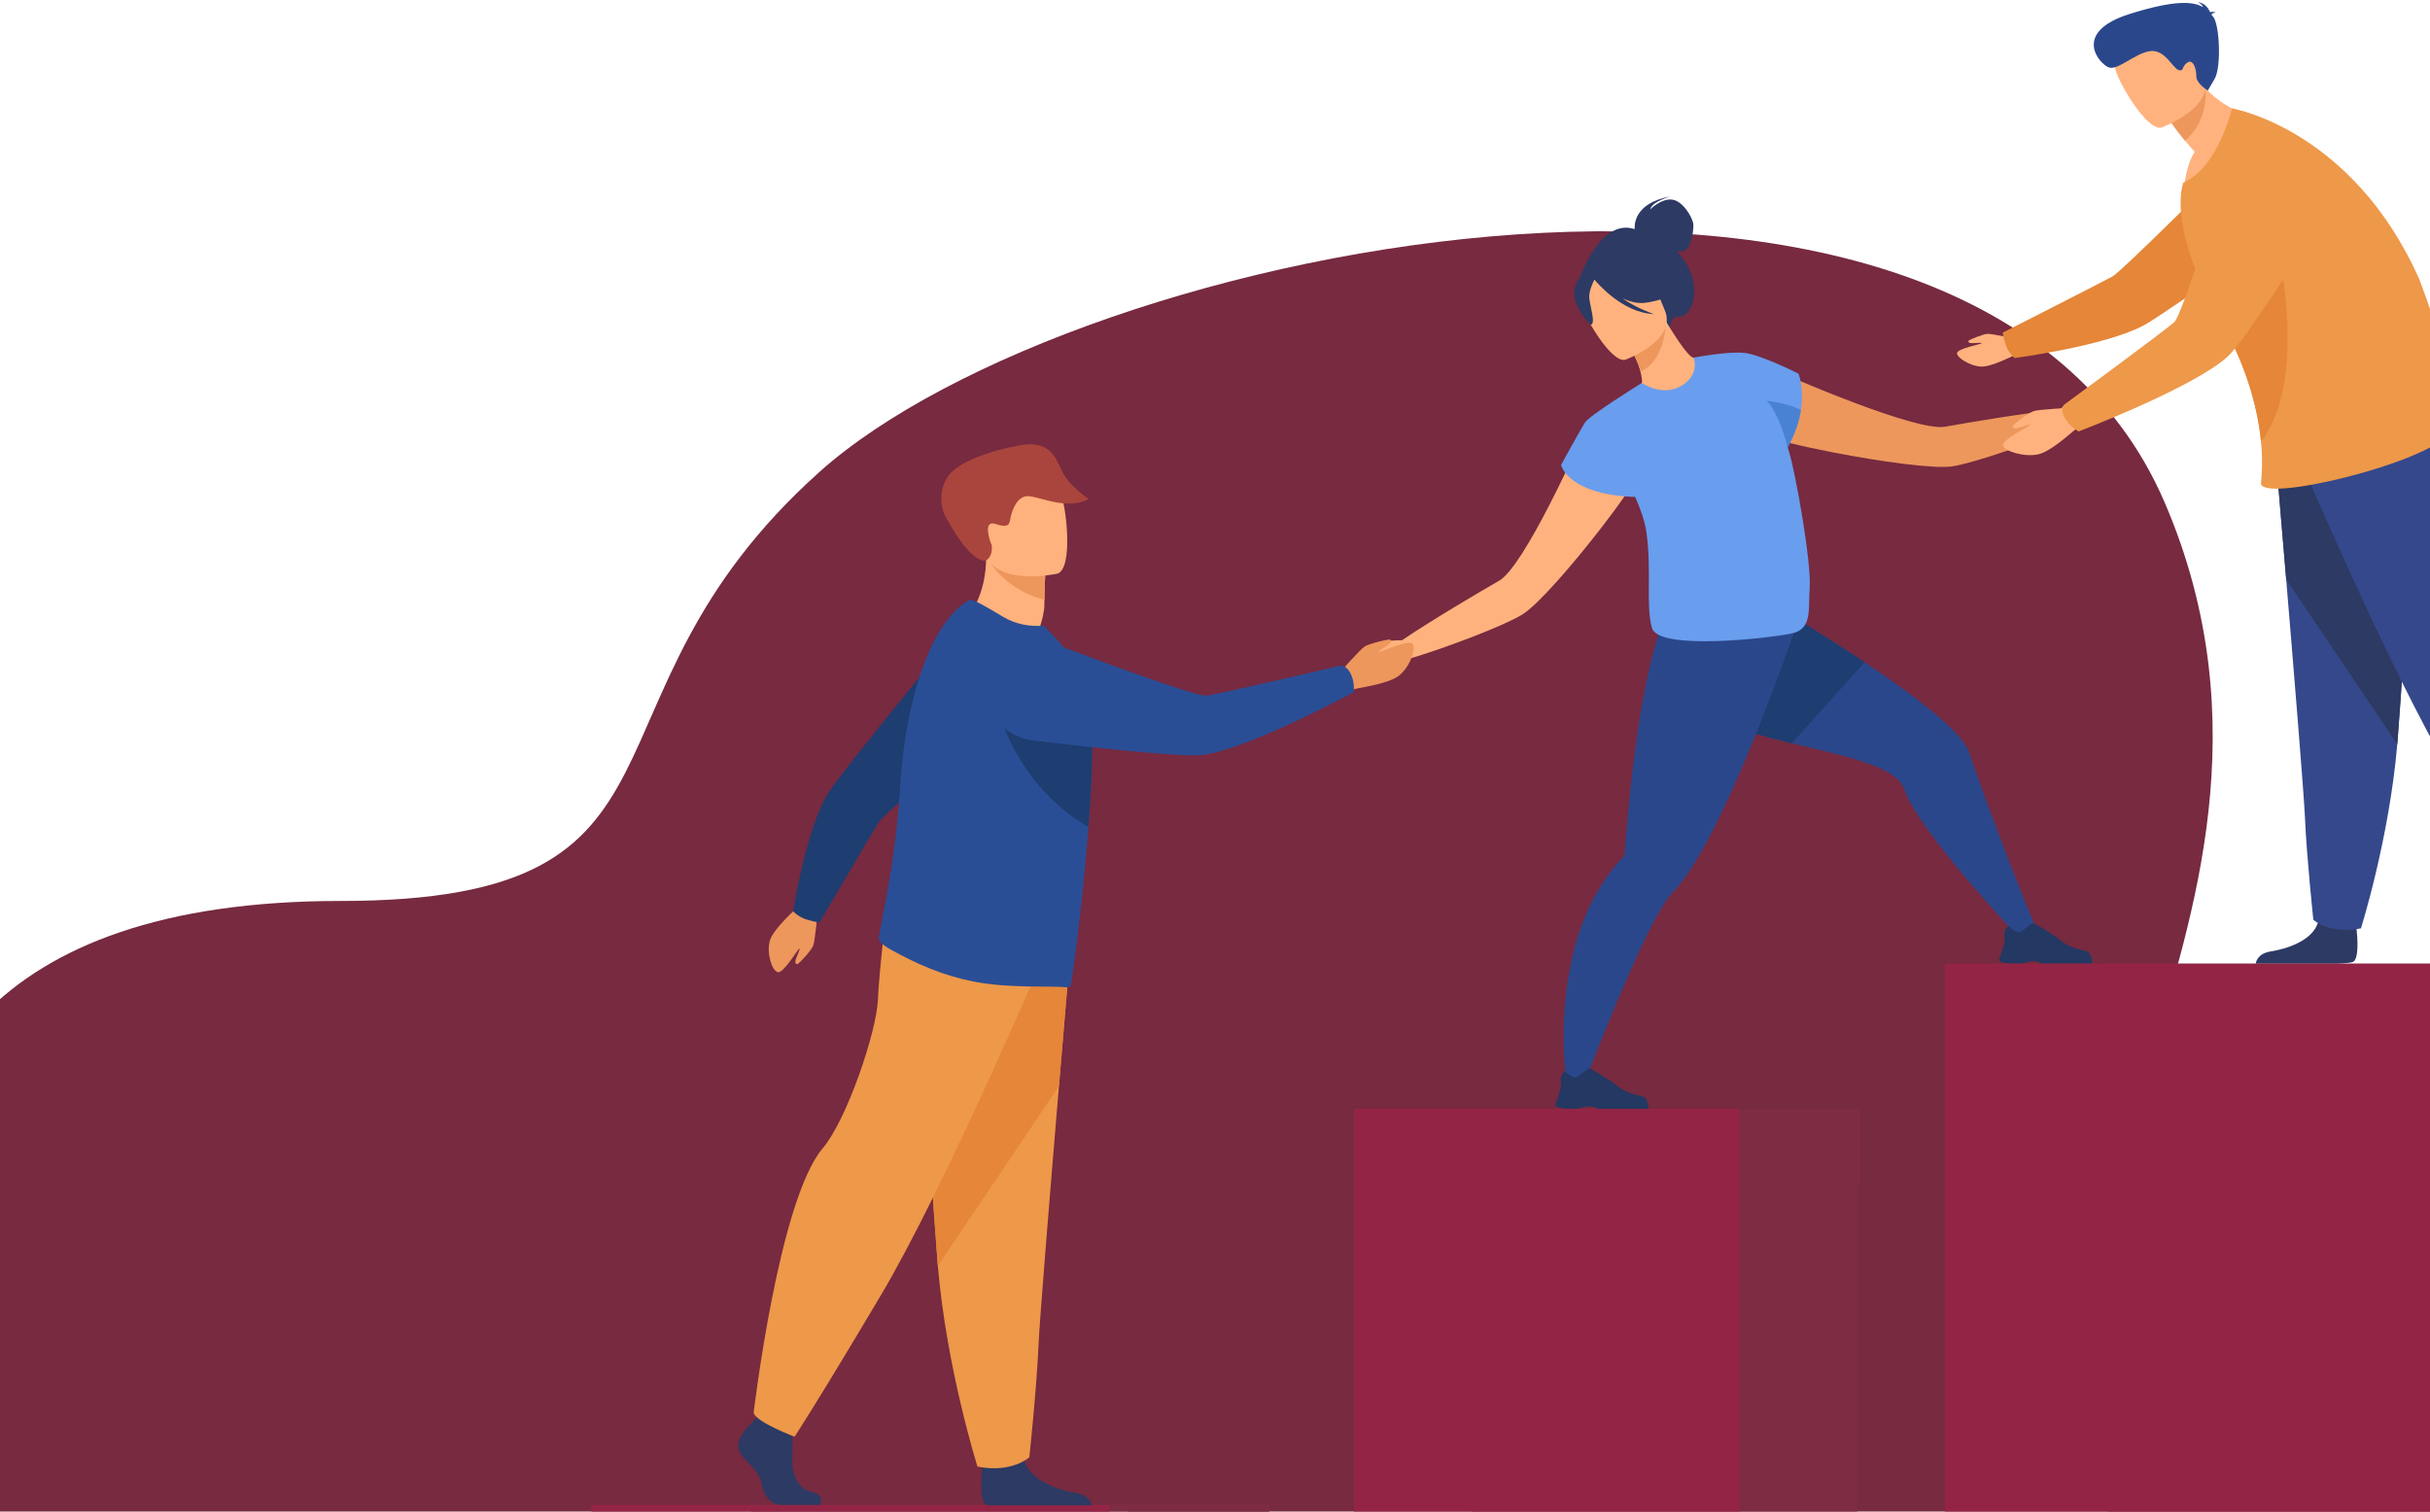 <svg xmlns="http://www.w3.org/2000/svg" width="540" height="336" viewBox="0 0 540 336" fill="none">
<path d="M-2.537 361.326C-2.537 361.326 -83.105 200.27 75.684 200.27C159.583 200.27 125.021 156.081 182.061 104.94C239.1 53.8 438.583 12.941 481.039 111.695C523.496 210.449 418.57 285.427 519.959 272.564C641.801 257.108 689.932 361.326 689.932 361.326H-2.537Z" fill="#772A40"></path>
<path d="M166.911 334.531V358.928H282.007V334.531H166.911Z" fill="#7E2C44"></path>
<path d="M131.424 334.531V358.928H246.52V334.531H131.424Z" fill="#942445"></path>
<path d="M327 359.128H412.703V246.679H327V359.128Z" fill="#7E2C44"></path>
<path d="M300.863 358.923H386.564V246.474H300.863V358.923Z" fill="#942445"></path>
<path d="M387 246.679L413.426 263.563V246.679H387Z" fill="#7E2C44"></path>
<path d="M463.034 87.718C461.708 87.528 457.715 90.993 457.715 90.993C449.191 91.919 436.728 94.043 432.242 94.853C429.058 95.429 420.505 92.692 412.149 89.548C402.211 85.808 392.555 81.495 392.555 81.495C387.04 81.23 380.779 90.675 391.962 96.678C393.669 97.596 400.082 99.161 407.469 100.59C407.469 100.59 407.469 100.59 407.469 100.587C417.658 102.559 429.697 104.268 433.792 103.669C438.552 102.968 452.024 98.342 460.038 94.8C460.038 94.8 460.047 94.797 460.058 94.792C460.09 94.779 460.118 94.765 460.146 94.752C460.628 94.54 462.589 93.719 463.9 93.794C465.402 93.877 468.745 91.298 468.848 90.608C468.947 89.92 464.359 87.906 463.034 87.718Z" fill="#ED975D"></path>
<path d="M452.626 206.689L447.932 207.585C447.932 207.585 426.451 184.928 423.136 175.395C421.364 170.3 410.023 168.099 398.17 165.223C387.856 162.719 377.154 159.703 372.044 153.817C361.057 141.172 378.941 125.634 378.941 125.634C378.941 125.634 397.959 136.245 414.364 147.205C425.83 154.865 436.021 162.695 437.558 167.196C441.288 178.14 449.197 198.944 452.626 206.689Z" fill="#2B478B"></path>
<path d="M446.341 214.163H448.983C449.866 214.033 450.519 213.792 451.425 213.681C452.805 213.511 453.437 214.041 453.563 214.163C453.58 214.179 453.588 214.188 453.588 214.188H464.803C465.086 213.81 464.815 212.934 464.55 212.289C464.373 211.851 463.983 211.519 463.501 211.388C462.312 211.064 459.967 210.777 457.818 208.952C456.612 207.927 451.987 205.184 451.987 205.184L451.961 205.178C451.859 205.18 451.377 205.32 449.271 206.987C448.185 207.848 446.329 205.772 446.329 205.772C446.329 205.772 445.982 206.042 445.722 206.546C445.514 206.943 445.36 207.489 445.48 208.162C445.648 209.111 445.11 210.874 444.676 212.066C444.417 212.789 444.198 213.301 444.198 213.301C444.198 213.301 444.069 213.896 446.341 214.163Z" fill="#233862"></path>
<path d="M414.364 147.205L398.17 165.223C387.856 162.719 377.154 159.703 372.044 153.817C361.057 141.172 378.941 125.634 378.941 125.634C378.941 125.634 397.959 136.245 414.364 147.205Z" fill="#1E3D70"></path>
<path d="M399.648 137.794C399.648 137.794 398.343 141.658 396.217 147.472C393.529 154.823 389.528 165.29 385.187 174.997C384.232 177.13 383.261 179.227 382.283 181.246C378.672 188.715 374.978 195.119 371.724 198.372C365.875 204.222 351.662 241.829 351.662 241.829L348.12 240.909C348.12 240.909 343.181 208.796 360.674 190.523C360.862 190.328 361.008 190.102 361.028 189.841C361.03 189.839 361.03 189.836 361.03 189.834C361.264 187.129 362.096 175.016 363.909 162.741C364.354 159.73 364.858 156.711 365.422 153.818C365.459 153.633 365.496 153.45 365.533 153.267C368.193 139.891 370.74 133.941 374.029 130.947L398.218 137.411L399.648 137.794Z" fill="#2B478B"></path>

<path d="M347.723 246.449H350.365C351.249 246.318 351.902 246.078 352.808 245.965C354.187 245.797 354.82 246.326 354.945 246.449C354.963 246.466 354.971 246.474 354.971 246.474H366.186C366.468 246.094 366.197 245.219 365.932 244.574C365.753 244.135 365.365 243.804 364.883 243.672C363.692 243.349 361.349 243.062 359.2 241.238C357.992 240.213 353.367 237.468 353.367 237.468L353.344 237.463C353.241 237.466 352.759 237.605 350.653 239.271C349.567 240.133 347.712 238.057 347.712 238.057C347.712 238.057 347.364 238.327 347.105 238.83C346.897 239.229 346.743 239.774 346.863 240.449C347.031 241.396 346.492 243.159 346.062 244.352C345.8 245.074 345.577 245.585 345.577 245.585C345.577 245.585 345.452 246.182 347.723 246.449Z" fill="#233862"></path>

<path d="M352.912 94.121C352.912 94.121 348.865 103.412 344.199 112.458C340.275 120.064 335.914 127.493 333.15 129.08C329.251 131.314 318.512 137.62 311.544 142.325C311.544 142.325 306.109 142.286 305.262 143.263C304.419 144.24 302.469 148.63 303.039 149.074C303.609 149.519 307.93 149.313 308.979 148.302C309.896 147.421 311.934 146.788 312.442 146.64C312.473 146.631 312.504 146.622 312.536 146.613C312.55 146.609 312.558 146.607 312.558 146.607V146.607C321.023 144.162 334.304 139.068 338.323 136.576C341.785 134.433 349.458 125.559 355.577 117.664C355.58 117.664 355.58 117.664 355.58 117.664C360.017 111.939 363.637 106.73 364.241 104.972C368.205 93.465 356.799 90.439 352.912 94.121Z" fill="#FFB27D"></path>

<path d="M374.076 57.676C373.597 57.021 373.109 56.44 372.628 55.919C373.226 55.932 373.873 55.876 374.412 55.667C375.834 55.116 376.481 50.883 376.267 49.626C376.053 48.371 374.081 44.741 371.647 44.38C369.213 44.016 366.7 46.552 366.7 46.552C367.15 44.722 371.265 43.665 371.265 43.665C362.787 45.134 363.22 50.442 363.277 50.934C355.516 48.337 350.959 62.059 350.959 62.059L371.066 73.183C371.066 73.183 371.117 70.152 373.035 70.347C376.028 70.652 378.519 63.755 374.076 57.676Z" fill="#2C3A64"></path>

<path d="M375.359 86.469C370.744 88.51 364.623 85.57 364.654 85.538C365.05 85.169 364.91 84.056 364.548 82.603C364.187 81.086 363.329 79.013 361.747 76.538C361.419 76.013 361.089 75.486 360.692 74.93L361.22 74.745L370.183 71.374C370.183 71.374 371.634 73.817 373.15 76.043C374.435 77.9 375.786 79.569 376.379 79.507C376.413 79.478 382.344 83.315 375.359 86.469Z" fill="#FFB27D"></path>

<path d="M370.182 72.209C369.951 75.208 368.866 80.623 364.548 82.603C364.186 81.086 363.328 79.013 361.746 76.538L370.182 72.209Z" fill="#ED975D"></path>

<path d="M361.221 79.954C361.221 79.954 372.892 75.636 369.914 68.857C366.938 62.075 366.439 56.951 358.864 59.423C351.289 61.893 350.984 65.036 351.391 67.527C351.799 70.015 358.109 80.901 361.221 79.954Z" fill="#FFB27D"></path>

<path d="M365.575 67.31C370.964 66.596 372.537 64.552 372.537 64.552C372.537 64.552 367.576 63.214 364.66 58.653C364.66 58.653 358.604 56.734 354.115 59.94C353.841 60.274 353.645 60.667 353.548 61.127C352.519 60.812 350.971 60.895 350.079 63.624C348.74 67.722 353.508 72.198 353.508 72.198C354.665 71.893 353.36 68.239 353.177 66.288C353.043 64.854 353.87 63.016 354.314 62.147C354.884 62.842 360.57 69.547 367.51 69.814C367.51 69.814 363.842 68.621 360.505 66.286C362.166 67.051 363.93 67.527 365.575 67.31Z" fill="#2C3A64"></path>

<path d="M397.573 100.437C397.473 100.111 397.368 99.771 397.257 99.423C398.989 96.314 399.842 93.513 400.201 91.14C400.993 86.129 399.642 83.034 399.642 83.034C399.642 83.034 391.548 79.004 387.974 78.493C387.957 78.488 387.943 78.483 387.929 78.48C387.886 78.475 387.837 78.469 387.786 78.467C384.178 78.001 376.366 79.497 376.366 79.497C376.366 79.497 377.874 83.264 373.624 85.773C369.372 88.283 364.832 85.128 364.832 85.128C364.695 85.217 364.55 85.31 364.402 85.412L364.399 85.409C364.399 85.409 353.215 92.339 352.212 93.92C351.206 95.504 346.905 103.343 346.905 103.343C346.905 103.343 348.27 109.921 363.378 110.472C364.621 113.3 365.573 116.059 365.881 118.36C367.081 127.293 365.687 134.337 367.086 139.552C368.486 144.766 393.694 141.792 398.26 140.789C402.826 139.786 401.797 135.209 402.15 130.765C402.592 125.179 399.061 105.365 397.573 100.437Z" fill="#699DEE"></path>

<path d="M400.202 91.14C399.84 93.521 398.985 96.336 397.238 99.461C396.842 97.821 395.229 91.82 392.624 89.099C392.624 89.099 397.007 89.468 400.202 91.14Z" fill="#4A82D3"></path>

<path d="M297.558 149.68C297.558 149.68 302.254 144.337 303.266 143.706C304.278 143.074 308.713 141.967 308.966 142.19C309.22 142.413 309.231 142.736 308.681 143.191C308.134 143.647 306.034 144.796 306.333 144.926C306.635 145.056 312.962 142.097 313.877 143.092C314.789 144.087 313.358 148.194 310.919 150.163C308.482 152.131 301.2 152.971 300.744 153.246C296.859 155.577 297.558 149.68 297.558 149.68Z" fill="#ED975D"></path>

<path d="M214.868 137.344C214.868 137.344 221.617 144.858 230.207 141.714C230.207 141.714 232.057 137.518 232.082 134.423C232.085 134.043 232.091 133.674 232.097 133.323C232.142 129.84 232.268 127.884 232.268 127.884C232.268 127.884 232.265 127.884 232.259 127.884C231.869 127.731 219.123 122.819 219.135 123.226C219.354 132.649 214.868 137.344 214.868 137.344Z" fill="#FFB27D"></path>

<path d="M220.416 125.473C221.645 127.611 225.863 131.795 232.099 133.323C232.144 129.84 232.27 127.884 232.27 127.884C232.27 127.884 232.267 127.884 232.261 127.884C231.908 127.796 220.052 124.842 220.416 125.473Z" fill="#ED975D"></path>

<path d="M234.939 127.523C234.939 127.523 220.607 130.685 218.646 122.276C216.685 113.868 213.513 108.613 222.582 106.24C231.651 103.864 234.181 106.706 235.564 109.362C236.946 112.022 238.616 126.485 234.939 127.523Z" fill="#FFB27D"></path>

<path d="M219.136 124.569C218.939 124.687 215.856 125.575 210.016 114.654C209.098 112.939 208.474 109.231 210.612 105.954C212.749 102.676 220.327 100.1 226.623 98.979C232.919 97.858 234.429 101.184 235.911 104.525C237.467 108.033 241.962 110.922 241.962 110.922C236.535 113.769 229.995 109.697 227.729 110.365C225.463 111.037 224.665 114.387 224.494 115.462C224.323 116.535 224.064 117.429 221.214 116.468C218.366 115.51 219.925 120.259 220.381 121.166C220.381 121.166 220.769 123.585 219.136 124.569Z" fill="#A9453D"></path>

<path d="M182.216 334.532H173.538C171.719 334.532 169.697 332.798 169.191 329.628C168.685 326.452 164.946 324.721 164.136 322.123C163.326 319.528 167.473 315.871 167.473 315.871L168.166 315.023L168.888 314.14L175.762 315.678C175.762 315.678 175.932 317.235 176.038 319.22C176.111 320.652 176.151 322.308 176.065 323.758C175.863 327.222 177.085 330.949 180.319 331.623C183.555 332.298 182.216 334.532 182.216 334.532Z" fill="#2C3A64"></path>

<path d="M242.629 334.609H219.626C219.407 334.569 219.239 334.523 219.139 334.473C217.603 333.729 218.085 328.046 218.267 326.291C218.304 325.965 218.33 325.775 218.33 325.775C218.33 325.775 226.418 319.523 227.53 324.312C227.567 324.459 227.607 324.606 227.649 324.75V324.753C229.054 329.232 235.33 331.268 238.958 331.835C241.728 332.271 242.447 333.831 242.629 334.609Z" fill="#2C3A64"></path>

<path d="M237.995 209.736C237.995 209.736 236.766 224.123 235.321 241.417C233.358 264.912 230.998 293.772 230.767 299.238C230.362 308.73 228.743 323.916 228.743 323.916C228.743 323.916 224.902 327.525 217.215 326.002C217.215 326.002 210.366 304.326 208.411 281.39C208.38 281.013 208.349 280.636 208.32 280.256C206.499 256.908 203.669 207.742 203.669 207.742L237.995 209.736Z" fill="#EE9849"></path>

<path d="M237.995 209.736C237.995 209.736 236.766 224.123 235.321 241.417L208.411 281.39C208.38 281.013 208.349 280.636 208.32 280.256C206.499 256.908 203.669 207.742 203.669 207.742L237.995 209.736Z" fill="#E58638"></path>

<path d="M232.383 211.444C232.383 211.444 210.241 263.551 195.68 288.038C181.122 312.526 176.572 319.359 176.572 319.359C176.572 319.359 168.23 316.229 167.472 314.092C167.472 314.092 173.04 266.817 182.79 255.294C188.299 248.782 194.771 229.241 195.076 222.406C195.378 215.573 197.045 202.048 197.045 202.048L232.383 211.444Z" fill="#EE9849"></path>

<path d="M181.686 202.766C181.686 202.766 181.113 209.274 180.693 210.273C180.272 211.272 177.473 214.37 177.149 214.325C176.825 214.281 176.631 214.037 176.795 213.406C176.959 212.776 177.925 210.828 177.619 210.878C177.313 210.929 174.109 216.415 172.833 216.106C171.557 215.797 170.309 211.896 171.068 209.141C171.828 206.385 176.981 202.059 177.178 201.615C178.847 197.85 181.686 202.766 181.686 202.766Z" fill="#ED975D"></path>

<path d="M179.309 204.417C181.76 205.155 182.153 204.988 182.153 204.988C182.153 204.988 194.081 184.601 195.289 182.735C196.498 180.869 220.617 159.873 220.617 159.873L214.419 138.176C214.419 138.176 186.987 171.523 184.024 176.308C179.129 184.215 176.261 202.579 176.261 202.579C176.261 202.579 177.384 203.837 179.309 204.417Z" fill="#1E3D70"></path>

<path d="M242.668 168.391C242.583 172.847 242.306 177.856 241.933 182.943C241.91 183.245 241.887 183.547 241.865 183.848C241.628 187 241.369 190.159 241.072 193.239C240.956 194.475 240.827 195.695 240.696 196.894L240.676 197.056C240.668 197.505 240.608 197.992 240.557 198.436C239.345 209.974 238.077 219.091 237.843 219.23C237.561 219.407 237.245 219.495 236.9 219.455C233.677 219.075 224.058 219.762 216.186 218.154C209.542 216.838 203.82 214.344 197.758 210.981C196.954 210.535 195.118 209.352 195.27 208.468C195.415 207.497 195.686 206.093 196.03 204.329C197.225 198.192 199.285 187.634 199.989 175.279C200.126 172.977 200.325 170.705 200.585 168.47C201.26 162.649 202.343 157.119 203.797 152.207C206.496 143.083 210.463 136.095 215.439 133.361C216.089 133.021 219.589 135.11 222.801 137.045C225.771 138.831 228.894 139.325 231.932 139.076L234.606 141.852C237.846 145.386 241.295 150.092 242.235 156.78C242.306 157.274 242.366 157.799 242.418 158.357C242.677 161.081 242.743 164.53 242.668 168.391Z" fill="#2A4E96"></path>

<path d="M242.669 168.391C242.583 172.847 242.307 177.856 241.934 182.943C241.911 183.245 241.888 183.547 241.865 183.848C223.454 173.03 220.618 153.233 220.618 153.233C229.676 153.607 236.872 155.561 242.418 158.357C242.677 161.081 242.743 164.53 242.669 168.391Z" fill="#1E3D70"></path>

<path d="M300.355 150.215C299.406 147.804 297.929 147.961 297.929 147.961C297.929 147.961 270.552 154.365 268.095 154.64C265.641 154.915 238.617 144.735 238.617 144.735C238.617 144.735 227.981 140.254 222.999 144.346C218.67 147.901 218.473 152.405 219.485 156.188C220.693 160.695 224.755 164.025 229.668 164.612C240.692 165.93 262.689 168.411 267.297 167.809C277.557 166.468 300.808 153.87 300.808 153.87C300.808 153.87 301.099 152.108 300.355 150.215Z" fill="#2A4E96"></path>

<path d="M570.29 197.316C570.29 197.316 574.092 200.625 573.351 202.977C572.607 205.328 569.176 206.895 568.711 209.769C568.249 212.642 566.394 214.21 564.724 214.21C563.054 214.21 556.764 214.21 556.764 214.21C556.764 214.21 555.533 212.188 558.502 211.578C561.472 210.968 562.589 207.592 562.404 204.457C562.219 201.322 562.683 197.142 562.683 197.142L568.99 195.749L570.29 197.316Z" fill="#2C3A64"></path>

<path d="M522.886 213.818C522.502 214 521.145 214.125 519.284 214.209H501.28C501.343 213.707 501.762 211.915 504.706 211.469C508.032 210.962 513.792 209.147 515.074 205.154C515.12 205.027 515.154 204.895 515.188 204.763C516.206 200.497 523.627 206.068 523.627 206.068C523.627 206.068 523.65 206.239 523.682 206.53C523.855 208.099 524.294 213.159 522.886 213.818Z" fill="#2C3A64"></path>

<path d="M505.587 99.693C505.587 99.693 506.713 112.894 508.038 128.761C509.839 150.316 512.005 176.792 512.219 181.808C512.589 190.517 514.074 204.449 514.074 204.449C514.074 204.449 517.597 207.759 524.651 206.364C524.651 206.364 530.932 186.476 532.728 165.433C532.756 165.089 532.785 164.741 532.81 164.394C534.48 142.972 537.077 97.866 537.077 97.866L505.587 99.693Z" fill="#35488B"></path>

<path d="M505.587 99.693C505.587 99.693 506.713 112.894 508.038 128.762L532.728 165.433C532.756 165.089 532.785 164.741 532.81 164.394C534.48 142.972 537.077 97.866 537.077 97.866L505.587 99.693Z" fill="#2C3A64"></path>

<path d="M510.734 101.261C510.734 101.261 531.049 149.067 544.408 171.533C557.766 194 561.938 200.269 561.938 200.269C561.938 200.269 569.593 197.396 570.289 195.436C570.289 195.436 565.181 152.064 556.235 141.491C551.179 135.517 545.243 117.589 544.963 111.318C544.687 105.049 543.154 92.641 543.154 92.641L510.734 101.261Z" fill="#35488B"></path>

<path d="M448.074 75.331C448.074 75.331 442.565 74.149 441.636 74.21C440.709 74.269 437.466 75.543 437.423 75.789C437.378 76.035 437.532 76.238 438.093 76.273C438.655 76.308 440.498 76.086 440.382 76.294C440.265 76.506 434.95 77.485 434.893 78.491C434.833 79.494 437.745 81.362 440.205 81.485C442.665 81.61 447.501 78.927 447.917 78.892C451.434 78.606 448.074 75.331 448.074 75.331Z" fill="#FFB27D"></path>

<path d="M445.717 76.645C444.924 74.282 445.11 73.908 445.11 73.908C445.11 73.908 467.448 62.57 469.492 61.419C471.538 60.269 494.62 37.209 494.62 37.209L518.264 43.317C518.264 43.317 481.676 69.483 476.431 72.3C467.767 76.955 447.7 79.59 447.7 79.59C447.7 79.59 446.335 78.501 445.717 76.645Z" fill="#E58638"></path>

<path d="M501.785 26C501.785 26 493.497 39.69 485.395 41.477C485.395 41.477 485.731 36.88 487.703 33.731C486.897 32.838 486.187 32.017 485.571 31.281C483.533 28.828 482.564 27.327 482.564 27.327L485.312 20.387L487.179 15.678C488.076 17.206 489.063 18.509 490.094 19.622C495.404 25.352 501.785 26 501.785 26Z" fill="#FFB27D"></path>

<path d="M490.094 19.621C490.094 19.621 491.083 26.484 485.571 31.281C483.533 28.828 482.564 27.327 482.564 27.327L485.312 20.387C488.262 19.544 490.094 19.621 490.094 19.621Z" fill="#ED975D"></path>

<path d="M480.378 28.338C480.378 28.338 492.764 23.806 489.638 16.609C486.511 9.412 486.007 3.981 477.967 6.571C469.927 9.161 469.594 12.492 470.015 15.129C470.434 17.77 477.078 29.33 480.378 28.338Z" fill="#FFB27D"></path>

<path d="M544.356 96.253C539.36 102.995 502.007 112.006 502.449 107.337C502.62 105.552 502.848 102.404 502.443 98.134C502.349 97.133 502.218 96.073 502.047 94.953C501.098 88.82 498.844 80.933 493.816 71.808C493.44 71.123 493.047 70.433 492.639 69.734C490.57 66.203 488.806 62.465 487.461 58.813C484.873 51.793 483.83 45.075 485.135 40.685C485.141 40.663 485.149 40.642 485.155 40.621C492.964 37.234 495.991 24.089 495.991 24.089C495.991 24.089 522.627 28.579 537.55 61.909C537.55 61.909 548.702 90.386 544.356 96.253Z" fill="#EE9849"></path>

<path d="M502.443 98.133C502.349 97.133 502.218 96.073 502.047 94.953C501.098 88.82 498.844 80.933 493.816 71.808C494.68 66.896 495.871 62.81 497.179 60.972C502.492 53.497 505.587 52.328 505.587 52.328C505.587 52.328 513.553 83.871 502.443 98.133Z" fill="#E58638"></path>

<path d="M460.455 90.629C460.455 90.629 453.085 90.99 451.942 91.378C450.802 91.763 447.214 94.452 447.253 94.776C447.293 95.1 447.561 95.3 448.279 95.156C448.995 95.014 451.229 94.115 451.161 94.418C451.095 94.72 444.794 97.735 445.102 99.016C445.412 100.295 449.779 101.662 452.916 100.994C456.052 100.325 461.105 95.335 461.612 95.153C465.918 93.612 460.455 90.629 460.455 90.629Z" fill="#FFB27D"></path>

<path d="M459.063 93.251C457.586 91.012 458.652 89.99 458.652 89.99C458.652 89.99 481.416 73.26 483.2 71.57C484.984 69.879 493.249 42.964 493.249 42.964C493.249 42.964 496.093 32.073 502.757 30.872C508.545 29.828 512.546 32.517 515.166 35.669C518.283 39.425 518.591 44.604 516.001 48.7C510.189 57.896 498.464 76.144 495.042 79.261C487.421 86.201 461.924 95.9 461.924 95.9C461.924 95.9 460.223 95.009 459.063 93.251Z" fill="#EE9849"></path>

<path d="M491.417 3.24C491.502 3.079 491.756 2.908 492.369 2.732C492.369 2.732 491.793 2.55 491.123 2.689C490.776 1.892 489.929 0.535 488.345 0.524C488.345 0.524 489.254 0.747 489.59 1.603C487.418 0.308 483.391 -0.067 473.339 3.077C460.09 7.218 466.71 14.439 468.717 15.017C470.726 15.595 474.422 11.882 477.745 11.373C481.071 10.867 482.87 15.215 484.135 15.576C485.403 15.935 484.682 14.947 486.011 13.955C487.339 12.965 488.1 15.295 488.071 16.933C488.043 18.57 490.63 20.122 490.63 20.122C490.63 20.122 490.63 20.122 492.149 17.508C493.666 14.894 493.252 5.407 491.802 3.697C491.676 3.548 491.548 3.395 491.417 3.24Z" fill="#2B478B"></path>

<path d="M282.008 334.256V348.331L246.52 334.256H282.008Z" fill="#7E2C44"></path>
<path d="M468.361 214.209V358.923H585.731V214.209H468.361Z" fill="#7E2C44"></path>
<path d="M432.17 214.21V358.923H549.543V214.21H432.17Z" fill="#942445"></path>
<path d="M585.734 214.21V235.85L549.544 214.21H585.734Z" fill="#7E2C44"></path>
</svg>